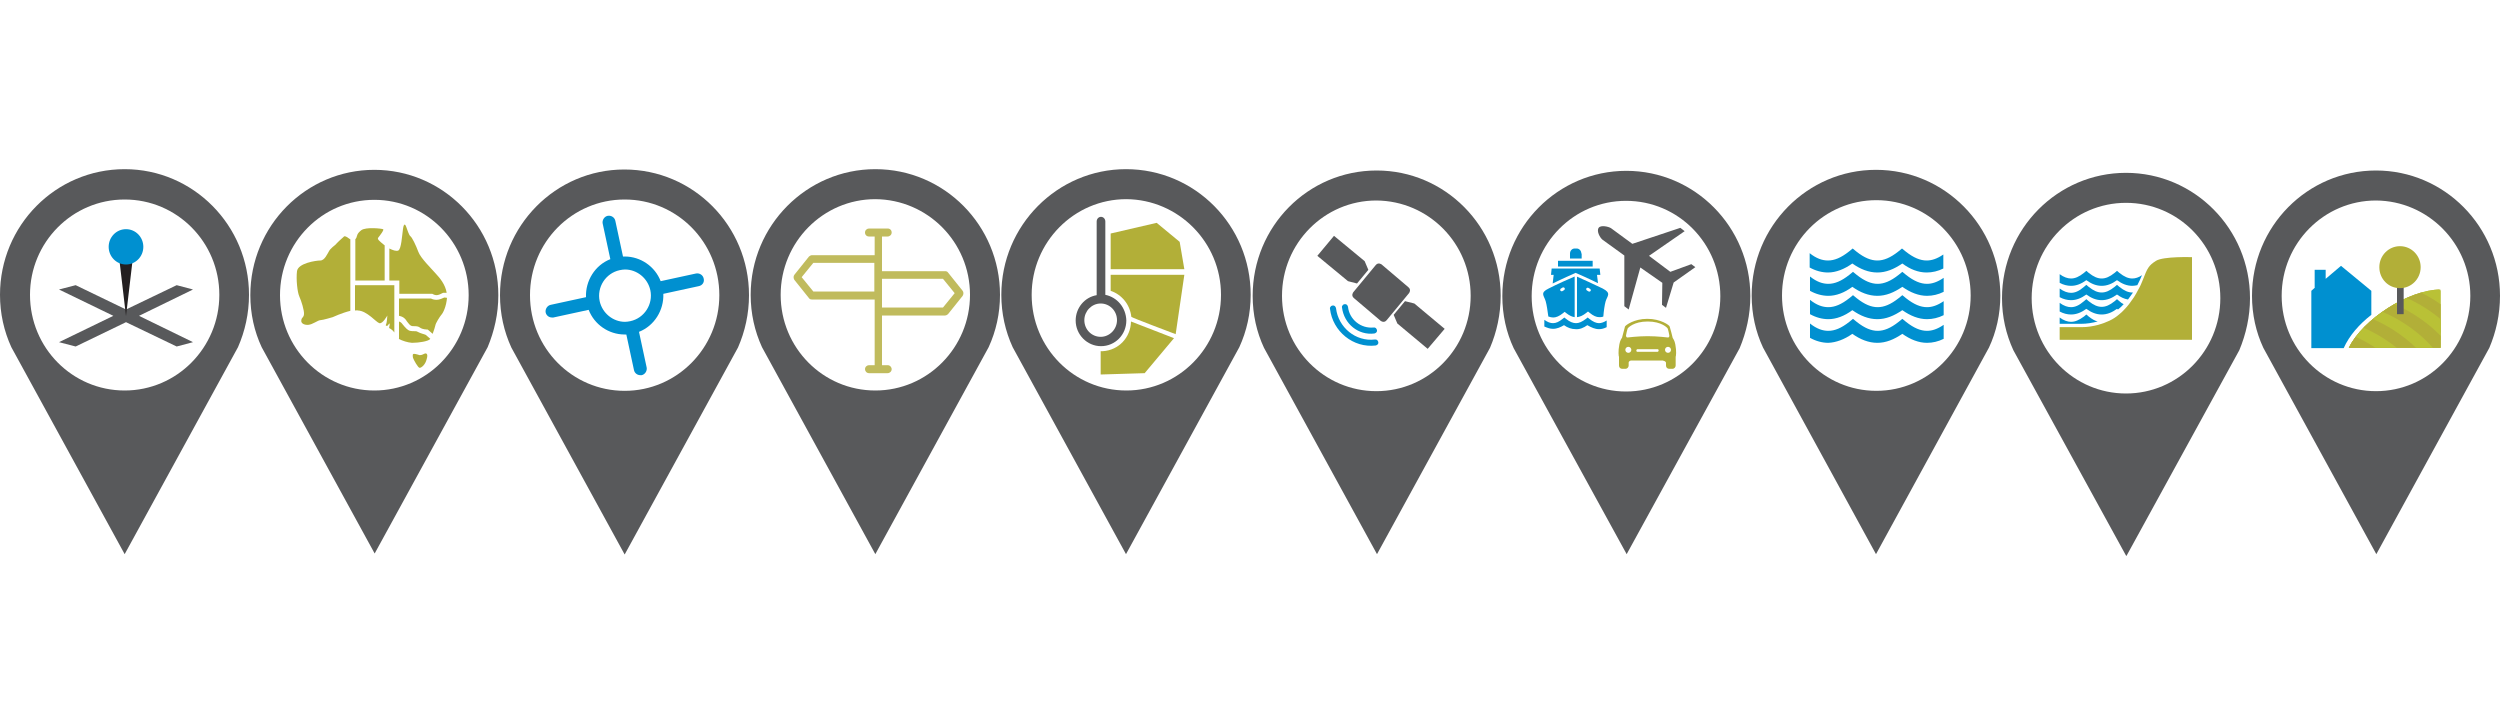 <?xml version="1.0" encoding="utf-8"?>
<!-- Generator: Adobe Illustrator 16.0.0, SVG Export Plug-In . SVG Version: 6.00 Build 0)  -->
<!DOCTYPE svg PUBLIC "-//W3C//DTD SVG 1.1//EN" "http://www.w3.org/Graphics/SVG/1.1/DTD/svg11.dtd">
<svg version="1.1" id="Layer_1" xmlns="http://www.w3.org/2000/svg" xmlns:xlink="http://www.w3.org/1999/xlink" x="0px" y="0px"
	 width="400px" height="116px" viewBox="0 0 750 116" style="enable-background:new 0 0 750 116;" xml:space="preserve">
<style type="text/css">
<![CDATA[
	.st0{clip-path:url(#SVGID_4_);fill:#0090D0;}
	.st1{clip-path:url(#SVGID_18_);fill:#0090D0;}
	.st2{clip-path:url(#SVGID_2_);fill:#B2AF38;}
	.st3{clip-path:url(#SVGID_12_);fill:#58595B;}
	.st4{clip-path:url(#SVGID_14_);fill:#B2AF38;}
	.st5{clip-path:url(#SVGID_2_);fill:#58595B;}
	.st6{clip-path:url(#SVGID_4_);fill:#B2AF38;}
	.st7{clip-path:url(#SVGID_14_);fill:#58595B;}
	.st8{clip-path:url(#SVGID_16_);fill:#B2AF38;}
	.st9{clip-path:url(#SVGID_16_);fill:#B9C136;}
	.st10{clip-path:url(#SVGID_4_);fill:#58595B;}
	.st11{clip-path:url(#SVGID_10_);fill:#0090D0;}
	.st12{clip-path:url(#SVGID_18_);fill:#B2AF38;}
	.st13{clip-path:url(#SVGID_6_);fill:#58595B;}
	.st14{clip-path:url(#SVGID_12_);fill:#0090D0;}
	.st15{clip-path:url(#SVGID_18_);fill:#58595B;}
	.st16{clip-path:url(#SVGID_8_);fill:#58595B;}
	.st17{clip-path:url(#SVGID_18_);fill:#C0BB5D;}
	.st18{clip-path:url(#SVGID_8_);fill:#231F20;}
]]>
</style>
<g>
	<defs>
		<rect id="SVGID_1_" width="750" height="116"/>
	</defs>
	<clipPath id="SVGID_2_">
		<use xlink:href="#SVGID_1_"  style="overflow:visible;"/>
	</clipPath>
	<path class="st5" d="M140.6,37.8c0,15.8-12.7,28.6-28.3,28.6C96.7,66.4,84,53.6,84,37.8C84,22,96.7,9.2,112.3,9.2
		C127.9,9.2,140.6,22,140.6,37.8 M149.5,37.8c0-20.8-16.7-37.6-37.2-37.6S75.1,17,75.1,37.8c0,5.6,1.2,10.9,3.4,15.6h0l33.9,61.9
		l33.9-61.9h0C148.3,48.6,149.5,43.4,149.5,37.8"/>
	<path class="st2" d="M106.5,42.4c0.3,0,0.6-0.1,0.9,0c2.7,0.1,5.4,3.5,6.4,3.8c1,0.3,2.4-2.3,2.4-2.3s-0.1,2.2-0.4,2.7
		c-0.3,0.5,0.5,0.5,0.6,0.2c0.2-0.2,0.4-0.7,0.5-0.4c0.1,0.3-0.3,1.2-0.1,1.3c0.2,0.1,1.1,0.6,1.5,1.3V34.8h-11.8V42.4z"/>
	<path class="st2" d="M115.3,22.8c0,0-0.1-0.1-0.1-0.1c-1.2-1-2.2-1.7-1.7-2.2c0.4-0.5,1.9-2.4,1.4-2.5c-0.5-0.2-5.1-0.7-6.5,0.3
		c-1.4,1.1-1.2,1.6-1.5,2.3c-0.1,0.2-0.2,0.3-0.3,0.4v12.4h8.8V22.8z"/>
	<path class="st2" d="M119.7,37.4h10l0.2,0.1c0,0,0.5,0.3,1.1,0.3c0.5,0,1.4-0.4,1.7-0.6l0.2-0.1l1.1,0c-0.4-2.5-2-4.4-3.3-5.8
		c-1.4-1.6-4.5-4.6-5.2-6.5c-0.7-1.9-1.9-4.4-2.4-4.7c-0.4-0.3-1-2.1-1.2-2.7c-0.2-0.6-0.7-1.6-1,0.5c-0.3,2.1-0.5,6-1.4,6.5
		c-0.6,0.3-1.7-0.1-2.7-0.6v9.6h3V37.4z"/>
	<path class="st2" d="M103.2,20.2c-0.5,0.4-2.4,2.2-2.5,2.4c-0.2,0.2-1.6,1.2-2,2c-0.5,0.8-1.3,2.8-2.6,2.8c-1.3,0-6.7,0.8-7,3.2
		c-0.3,2.4,0.1,6.3,0.7,7.6c0.6,1.3,1.5,4.2,1.4,5.3c-0.1,1.1-0.7,0.9-0.8,1.8c-0.2,0.9,0.8,1.5,2.1,1.4s2.9-1.4,3.6-1.4
		c0.7,0,3.7-0.9,3.7-0.9s2.8-1.3,5.3-1.9V21c0,0,0,0-0.1,0C104.4,20.6,103.6,19.9,103.2,20.2"/>
	<path class="st2" d="M133.3,38.5c-0.4,0.2-1.5,0.7-2.3,0.7c-0.7,0-1.4-0.2-1.7-0.4h-9.6v5.2c0.5,0.1,1.2,0.3,1.7,0.8
		c0.2,0.2,0.5,0.5,0.7,0.9c0.4,0.5,0.9,1.2,1.3,1.3c0.2,0.1,0.5,0.1,0.8,0.1c0.6,0,1.3,0,1.9,0.5c0.8,0.5,1.9,0.5,1.9,0.5h0.3
		l1.5,1.3c0.4-1,0.7-2.1,0.8-2.5c0.1-0.7,1.3-2.6,1.8-3.2c0.5-0.5,1.5-2.5,1.7-5.1L133.3,38.5z"/>
	<path class="st2" d="M127.5,55.3c-0.4,0.1-0.8,0.5-1.6,0.5c0,0-1.2-0.4-1.7-0.4c-0.5,0-0.4,0.6-0.3,1.2c0.2,0.6,1.5,3,2,3
		c0.5,0,1.7-0.9,2.1-2.6C128.5,55.4,127.9,55.2,127.5,55.3"/>
	<path class="st2" d="M125.3,48.8c-0.3-0.2-0.6-0.2-1.1-0.2c-0.4,0-0.7,0-1.2-0.1c-0.8-0.2-1.5-1.1-2.1-1.8
		c-0.2-0.3-0.4-0.5-0.6-0.7c-0.1-0.1-0.4-0.2-0.6-0.3v5.2h-0.1c1.1,0.6,2.7,1.1,4,1.2c2.2,0,4.9-0.5,5.4-1.1c0,0,0-0.1,0.1-0.1
		l-1.4-1.2C127.3,49.5,126.2,49.3,125.3,48.8"/>
</g>
<g>
	<defs>
		<rect id="SVGID_3_" x="600.6" y="1.1" width="74.4" height="114.9"/>
	</defs>
	<clipPath id="SVGID_4_">
		<use xlink:href="#SVGID_3_"  style="overflow:visible;"/>
	</clipPath>
	<path class="st10" d="M666.1,38.7c0,15.8-12.7,28.6-28.3,28.6c-15.6,0-28.3-12.8-28.3-28.6c0-15.8,12.7-28.6,28.3-28.6
		C653.5,10.1,666.1,22.9,666.1,38.7 M675,38.7c0-20.8-16.7-37.6-37.2-37.6s-37.2,16.8-37.2,37.6c0,5.6,1.2,10.8,3.4,15.6h0
		l33.9,61.8l33.9-61.8h0C673.8,49.5,675,44.2,675,38.7"/>
	<path class="st0" d="M621.3,45.8c-1,0-2.2-0.4-3.4-1.3v1.9h6.3c1.9,0,3.5-0.3,5.1-0.7c-0.8-0.2-1.7-0.7-2.7-1.5l-0.7-0.6l-0.7,0.6
		C623.7,45.3,622.5,45.8,621.3,45.8 M621.3,41.4c-1,0-2.2-0.4-3.4-1.3v2.6c1.1,0.6,2.3,0.9,3.4,0.9c1.6,0,3.1-0.6,4.6-1.7
		c1.5,1.1,3,1.7,4.6,1.7c1.6,0,3.1-0.6,4.6-1.7c0.1,0.1,0.2,0.1,0.3,0.2c0.6-0.5,1.2-1,1.7-1.6c-0.4-0.2-0.9-0.5-1.3-0.9l-0.7-0.6
		l-0.7,0.6c-1.5,1.2-2.7,1.7-3.9,1.7c-1.2,0-2.4-0.5-3.9-1.7l-0.7-0.6l-0.7,0.6C623.7,40.9,622.5,41.4,621.3,41.4 M621.3,37.1
		c-1,0-2.2-0.4-3.4-1.3v2.6c1.1,0.6,2.3,0.9,3.4,0.9c1.6,0,3.1-0.6,4.6-1.7c1.5,1.1,3,1.7,4.6,1.7c1.6,0,3.1-0.6,4.6-1.7
		c1.1,0.8,2.1,1.3,3.3,1.5c0.5-0.7,1-1.4,1.5-2.1c-0.1,0-0.1,0-0.2,0c-1.2,0-2.4-0.5-3.9-1.7l-0.7-0.6l-0.7,0.6
		c-1.5,1.2-2.7,1.7-3.9,1.7c-1.2,0-2.4-0.5-3.9-1.7l-0.7-0.6l-0.7,0.6C623.7,36.6,622.5,37.1,621.3,37.1 M642.6,31.8
		c-1,0.7-2,1-2.9,1c-1.2,0-2.4-0.5-3.9-1.7l-0.7-0.6l-0.7,0.6c-1.5,1.2-2.7,1.7-3.9,1.7c-1.2,0-2.4-0.5-3.9-1.7l-0.7-0.6l-0.7,0.6
		c-1.5,1.2-2.7,1.7-3.9,1.7c-1,0-2.2-0.4-3.4-1.3v2.6c1.1,0.6,2.3,0.9,3.4,0.9c1.6,0,3.1-0.6,4.6-1.7c1.5,1.1,3,1.7,4.6,1.7
		c1.6,0,3.1-0.6,4.6-1.7c1.5,1.1,3,1.7,4.6,1.7h0c0.5,0,1-0.1,1.5-0.2C641.7,33.8,642.2,32.8,642.6,31.8"/>
	<path class="st6" d="M646.8,27.5c-2.2,1.4-2.6,2.2-3.9,5.6c-0.4,1-0.8,2-1.4,3c-0.4,0.8-0.8,1.5-1.3,2.3c-0.5,0.7-1,1.4-1.5,2.1
		c-0.4,0.5-0.8,1-1.3,1.5c-0.5,0.6-1.1,1.1-1.7,1.6c-1.7,1.5-3.8,2.4-6.2,3.1c-1.5,0.4-3.2,0.7-5.1,0.7h-6.5v1v2.8h39.7V26.4
		C657.6,26.4,649,26.1,646.8,27.5"/>
</g>
<g>
	<defs>
		<rect id="SVGID_5_" width="74.7" height="115.5"/>
	</defs>
	<clipPath id="SVGID_6_">
		<use xlink:href="#SVGID_5_"  style="overflow:visible;"/>
	</clipPath>
	<path class="st13" d="M65.8,37.7c0,15.8-12.7,28.7-28.4,28.7C21.7,66.4,9,53.6,9,37.7C9,21.9,21.7,9.1,37.4,9.1
		C53.1,9.1,65.8,21.9,65.8,37.7 M74.7,37.7C74.7,16.9,58,0,37.4,0C16.7,0,0,16.9,0,37.7c0,5.6,1.2,10.9,3.4,15.7h0l34,62.1l34-62.1
		h0C73.5,48.6,74.7,43.3,74.7,37.7"/>
</g>
<g>
	<defs>
		<rect id="SVGID_7_" width="750" height="116"/>
	</defs>
	<clipPath id="SVGID_8_">
		<use xlink:href="#SVGID_7_"  style="overflow:visible;"/>
	</clipPath>
	<polygon class="st16" points="41.7,44 57.9,36.1 53,34.8 37.8,42.1 22.7,34.8 17.7,36.1 34,44 17.7,51.9 22.7,53.2 37.8,45.9
		53,53.2 57.9,51.9 	"/>
	<polygon class="st18" points="39.8,27.1 37.8,44.1 35.8,27.1 	"/>
</g>
<g>
	<defs>
		<rect id="SVGID_9_" width="74.7" height="115.5"/>
	</defs>
	<clipPath id="SVGID_10_">
		<use xlink:href="#SVGID_9_"  style="overflow:visible;"/>
	</clipPath>
	<path class="st11" d="M37.8,28.6c2.9,0,5.2-2.4,5.2-5.3c0-2.9-2.3-5.3-5.2-5.3s-5.2,2.4-5.2,5.3C32.6,26.2,34.9,28.6,37.8,28.6"/>
</g>
<g>
	<defs>
		<rect id="SVGID_11_" x="375.7" y="0.4" width="74.5" height="115.1"/>
	</defs>
	<clipPath id="SVGID_12_">
		<use xlink:href="#SVGID_11_"  style="overflow:visible;"/>
	</clipPath>
	<path class="st3" d="M441.2,38c0,15.8-12.7,28.6-28.3,28.6c-15.6,0-28.3-12.8-28.3-28.6c0-15.8,12.7-28.6,28.3-28.6
		C428.6,9.5,441.2,22.3,441.2,38 M450.2,38c0-20.8-16.7-37.6-37.2-37.6c-20.6,0-37.2,16.8-37.2,37.6c0,5.6,1.2,10.9,3.4,15.6h0
		l33.9,61.9l33.9-61.9h0C449,48.9,450.2,43.6,450.2,38"/>
	<path class="st3" d="M407.1,34.3l3.4-4.1l-1.1-2.6l-9.2-7.6l-5,6l9.2,7.6L407.1,34.3z M422.7,37.2c0,0,0.8-1-0.2-1.8l-8-6.8
		c0,0-1-0.8-1.8,0.2l-6.7,8.1c0,0-0.8,1,0.2,1.8l8,6.8c0,0,1,0.8,1.8-0.2L422.7,37.2z M433.4,47.9l-9.1-7.6l-2.8-0.7l-3.4,4.1
		l1.1,2.6l9.1,7.6L433.4,47.9z"/>
	<path class="st14" d="M413.1,48.3c-0.1-0.5-0.5-0.9-1-0.8c-3.8,0.4-7.3-2.4-7.7-6.2c-0.1-0.5-0.5-0.9-1-0.8c-0.2,0-0.3,0.1-0.5,0.2
		c-0.2,0.2-0.4,0.5-0.3,0.8c0.6,4.9,4.9,8.4,9.7,7.8C412.8,49.2,413.2,48.8,413.1,48.3 M413.5,51.9c-0.1-0.5-0.5-0.9-1-0.8
		c-5.8,0.7-11-3.6-11.7-9.4c-0.1-0.5-0.5-0.9-1-0.8c-0.2,0-0.3,0.1-0.5,0.2c-0.2,0.2-0.4,0.5-0.3,0.8c0.8,6.8,7,11.8,13.7,11
		C413.2,52.8,413.6,52.4,413.5,51.9"/>
</g>
<g>
	<defs>
		<rect id="SVGID_13_" width="750" height="116"/>
	</defs>
	<clipPath id="SVGID_14_">
		<use xlink:href="#SVGID_13_"  style="overflow:visible;"/>
	</clipPath>
	<path class="st7" d="M741.1,38c0,15.8-12.7,28.6-28.3,28.6c-15.6,0-28.3-12.8-28.3-28.6c0-15.8,12.7-28.6,28.3-28.6
		C728.4,9.5,741.1,22.3,741.1,38 M750,38c0-20.8-16.7-37.6-37.2-37.6c-20.6,0-37.2,16.8-37.2,37.6c0,5.6,1.2,10.9,3.4,15.6h0
		l33.9,61.9l33.9-61.9h0C748.8,48.9,750,43.6,750,38"/>
	<path class="st4" d="M732.1,36.1L732.1,36.1c-9.4,0-23.3,8.9-27.5,17.5h27.5V36.1z"/>
</g>
<g>
	<defs>
		<path id="SVGID_15_" d="M704.7,53.6h27.5V36.1c0,0,0,0,0,0C722.8,36.1,708.8,45,704.7,53.6"/>
	</defs>
	<clipPath id="SVGID_16_">
		<use xlink:href="#SVGID_15_"  style="overflow:visible;"/>
	</clipPath>
	<path class="st9" d="M717.5,31.5L717.5,31.5c9.4,0,23.3,8.9,27.5,17.5h-27.5V31.5z"/>
	<path class="st8" d="M714.7,33.8L714.7,33.8c9.4,0,23.3,8.9,27.5,17.5h-27.5V33.8z"/>
	<path class="st9" d="M711.9,36.1L711.9,36.1c9.3,0,23.3,8.9,27.5,17.5h-27.5V36.1z"/>
	<path class="st8" d="M708.9,38.3L708.9,38.3c9.3,0,23.3,8.9,27.5,17.5h-27.5V38.3z"/>
	<path class="st9" d="M705.4,40.6L705.4,40.6c9.3,0,23.3,8.9,27.5,17.5h-27.5V40.6z"/>
	<path class="st8" d="M702.3,42.7L702.3,42.7c9.4,0,23.3,8.9,27.5,17.5h-27.5V42.7z"/>
	<path class="st9" d="M699.5,45.3L699.5,45.3c9.3,0,23.3,8.9,27.5,17.5h-27.5V45.3z"/>
	<path class="st8" d="M696.4,47.7L696.4,47.7c9.4,0,23.3,8.9,27.5,17.5h-27.5V47.7z"/>
</g>
<g>
	<defs>
		<rect id="SVGID_17_" width="750" height="116"/>
	</defs>
	<clipPath id="SVGID_18_">
		<use xlink:href="#SVGID_17_"  style="overflow:visible;"/>
	</clipPath>
	<rect x="719.1" y="34.9" class="st15" width="2" height="8.6"/>
	<path class="st12" d="M720,35.7c3.4,0,6.2-2.8,6.2-6.3s-2.8-6.3-6.2-6.3c-3.4,0-6.2,2.8-6.2,6.3S716.5,35.7,720,35.7"/>
	<path class="st1" d="M711.4,43.7v-7.2l-9.1-7.5l-4.6,3.9v-2.7h-3.3v5.3h0.1l-1.1,1v17.2h9.7C704.8,49.9,707.8,46.5,711.4,43.7"/>
	<path class="st15" d="M366.3,37.7c0,15.8-12.7,28.7-28.4,28.7c-15.7,0-28.4-12.8-28.4-28.7c0-15.8,12.7-28.7,28.4-28.7
		C353.5,9.1,366.3,21.9,366.3,37.7 M375.2,37.7c0-20.8-16.7-37.7-37.4-37.7c-20.6,0-37.4,16.9-37.4,37.7c0,5.6,1.2,10.9,3.4,15.7h0
		l34,62.1l34-62.1h0C374,48.6,375.2,43.3,375.2,37.7"/>
	<path class="st15" d="M331.6,37.7V15.7c0-0.8-0.6-1.4-1.3-1.4c-0.7,0-1.3,0.6-1.3,1.4v22.1c-3.6,0.6-6.3,3.8-6.3,7.6
		c0,4.2,3.4,7.7,7.6,7.7c4.2,0,7.6-3.4,7.6-7.7C337.8,41.5,335.1,38.4,331.6,37.7 M330.2,50.3c-2.7,0-4.9-2.2-4.9-5
		c0-2.7,2.2-5,4.9-5c2.7,0,4.9,2.2,4.9,5C335.1,48,332.9,50.3,330.2,50.3"/>
	<path class="st12" d="M339.4,44.3c0,0.2,13.3,5.2,13.3,5.2l2.6-17.8h-22.1v4.8C336.5,37.6,339,40.6,339.4,44.3 M330.9,54.6
		c-0.4,0-0.7,0-0.7,0v7l13.2-0.4l8.8-10.5l-12.9-5C339.2,50.5,335.6,54.3,330.9,54.6 M333.2,30h22.1l-1.4-8.2l-6.9-5.7l-13.8,3.2V30
		z"/>
	<path class="st15" d="M291,37.7c0,15.8-12.7,28.7-28.4,28.7c-15.7,0-28.4-12.8-28.4-28.7c0-15.8,12.7-28.7,28.4-28.7
		C278.3,9.1,291,21.9,291,37.7 M300,37.7C300,16.9,283.3,0,262.6,0c-20.6,0-37.4,16.9-37.4,37.7c0,5.6,1.2,10.9,3.4,15.7h0l34,62.1
		l34-62.1h0C298.8,48.6,300,43.3,300,37.7"/>
	<path class="st17" d="M288.8,36.5l-4.4-5.5c-0.2-0.3-0.5-0.4-0.9-0.4h-18.9v-3.7c0,0,0,0,0,0v-6.7h1.7c0.6,0,1.2-0.5,1.2-1.2
		s-0.5-1.2-1.2-1.2h-5.6c-0.6,0-1.2,0.5-1.2,1.2s0.5,1.2,1.2,1.2h1.7v5.6h-18.8c-0.3,0-0.7,0.2-0.9,0.4l-4.4,5.5
		c-0.3,0.4-0.3,1,0,1.5l4.4,5.5c0.2,0.3,0.5,0.4,0.9,0.4h18.8v19.7h-1.7c-0.6,0-1.2,0.5-1.2,1.2c0,0.6,0.5,1.2,1.2,1.2h5.6
		c0.6,0,1.2-0.5,1.2-1.2c0-0.6-0.5-1.2-1.2-1.2h-1.7V43.9h18.9c0.3,0,0.7-0.2,0.9-0.4l4.4-5.5C289.1,37.5,289.1,36.9,288.8,36.5
		 M244,36.7l-3.5-4.3l3.5-4.3h18.3v8.6H244z M282.9,41.5h-18.3v-8.6h18.3l3.5,4.3L282.9,41.5z"/>
	<path class="st15" d="M215.8,37.8c0,15.8-12.7,28.7-28.4,28.7c-15.7,0-28.4-12.8-28.4-28.7s12.7-28.7,28.4-28.7
		C203.1,9.1,215.8,21.9,215.8,37.8 M224.7,37.8c0-20.8-16.7-37.7-37.4-37.7c-20.6,0-37.3,16.9-37.3,37.7c0,5.6,1.2,10.9,3.4,15.7h0
		l34,62.1l34-62.1h0C223.5,48.7,224.7,43.4,224.7,37.8"/>
	<path class="st1" d="M211.1,32.8c-0.2-1-1.2-1.7-2.3-1.5l-10.6,2.3c-1.7-4.4-6-7.4-10.8-7.4c-0.2,0-0.4,0-0.5,0l-2.3-10.7
		c-0.2-1-1.2-1.7-2.3-1.5c-1,0.2-1.7,1.3-1.5,2.3l2.3,10.7c-4.6,1.8-7.5,6.5-7.3,11.4l-10.6,2.3c-1,0.2-1.7,1.3-1.5,2.3
		c0.2,0.9,1,1.5,1.9,1.5c0.1,0,0.3,0,0.4,0l10.6-2.3c1.7,4.4,6,7.4,10.8,7.4c0.2,0,0.4,0,0.5,0l2.3,10.7c0.2,0.9,1,1.5,1.9,1.5
		c0.1,0,0.3,0,0.4,0c1-0.2,1.7-1.3,1.5-2.3l-2.3-10.7c4.6-1.8,7.5-6.5,7.3-11.4l10.6-2.3C210.7,34.9,211.4,33.9,211.1,32.8
		 M189.1,45.6c-0.5,0.1-1.1,0.2-1.6,0.2c-3.6,0-6.8-2.6-7.6-6.2c-0.9-4.2,1.8-8.4,6-9.3c0.5-0.1,1.1-0.2,1.6-0.2
		c3.6,0,6.8,2.6,7.6,6.2C196,40.5,193.3,44.7,189.1,45.6"/>
	<path class="st15" d="M591.2,37.9c0,15.8-12.7,28.6-28.3,28.6c-15.6,0-28.3-12.8-28.3-28.6s12.7-28.6,28.3-28.6
		C578.5,9.3,591.2,22.1,591.2,37.9 M600.1,37.9c0-20.8-16.7-37.7-37.3-37.7c-20.6,0-37.3,16.9-37.3,37.7c0,5.6,1.2,10.9,3.4,15.6h0
		l33.9,62l33.9-62h0C598.9,48.8,600.1,43.5,600.1,37.9"/>
	<path class="st1" d="M555.7,49.4c2.4,1.7,4.9,2.7,7.5,2.7c2.6,0,5-1,7.5-2.7c2.4,1.7,4.9,2.7,7.4,2.7h0c1.7,0,3.4-0.4,5-1.2v-4.2
		c-1.9,1.3-3.5,1.8-5,1.8c-1.9,0-3.9-0.8-6.3-2.7l-1.1-0.9l-1.1,0.9c-2.4,1.9-4.4,2.7-6.3,2.7c-1.9,0-3.9-0.8-6.3-2.7l-1.1-0.9
		l-1.1,0.9c-2.4,1.9-4.4,2.7-6.3,2.7c-1.7,0-3.5-0.6-5.5-2.2v4.3c1.8,1,3.7,1.5,5.5,1.5C550.8,52,553.3,51.1,555.7,49.4 M555.7,42.3
		c2.4,1.7,4.9,2.7,7.5,2.7c2.6,0,5-1,7.5-2.7c2.4,1.7,4.9,2.7,7.4,2.7h0c1.7,0,3.4-0.4,5-1.2v-4.2c-1.9,1.3-3.5,1.8-5,1.8
		c-1.9,0-3.9-0.8-6.3-2.7l-1.1-0.9l-1.1,0.9c-2.4,1.9-4.4,2.7-6.3,2.7c-1.9,0-3.9-0.8-6.3-2.7l-1.1-0.9l-1.1,0.9
		c-2.4,1.9-4.4,2.7-6.3,2.7c-1.7,0-3.5-0.6-5.5-2.2v4.3c1.8,1,3.7,1.5,5.5,1.5C550.8,45,553.3,44.1,555.7,42.3 M555.7,28.3
		c2.4,1.7,4.9,2.7,7.5,2.7c2.6,0,5-1,7.5-2.7C573,30,575.4,31,578,31h0c1.7,0,3.4-0.4,5-1.2v-4.2c-1.9,1.3-3.5,1.8-5,1.8
		c-1.9,0-3.9-0.8-6.3-2.7l-1.1-0.9l-1.1,0.9c-2.4,1.9-4.4,2.7-6.3,2.7c-1.9,0-3.9-0.8-6.3-2.7l-1.1-0.9l-1.1,0.9
		c-2.4,1.9-4.4,2.7-6.3,2.7c-1.7,0-3.5-0.6-5.5-2.2v4.3c1.8,1,3.7,1.5,5.5,1.5C550.8,31,553.3,30,555.7,28.3 M555.7,35.3
		c2.4,1.7,4.9,2.7,7.5,2.7c2.6,0,5-1,7.5-2.7c2.4,1.7,4.9,2.7,7.4,2.7h0c1.7,0,3.4-0.4,5-1.2v-4.2c-1.9,1.3-3.5,1.8-5,1.8
		c-1.9,0-3.9-0.8-6.3-2.7l-1.1-0.9l-1.1,0.9c-2.4,1.9-4.4,2.7-6.3,2.7c-1.9,0-3.9-0.8-6.3-2.7l-1.1-0.9l-1.1,0.9
		c-2.4,1.9-4.4,2.7-6.3,2.7c-1.7,0-3.5-0.6-5.5-2.2v4.3c1.8,1,3.7,1.5,5.5,1.5C550.8,38,553.3,37.1,555.7,35.3"/>
	<path class="st15" d="M516.1,38.1c0,15.8-12.7,28.6-28.3,28.6c-15.6,0-28.3-12.8-28.3-28.6c0-15.8,12.7-28.6,28.3-28.6
		C503.5,9.5,516.1,22.3,516.1,38.1 M525.1,38.1c0-20.8-16.7-37.6-37.2-37.6c-20.5,0-37.2,16.8-37.2,37.6c0,5.6,1.2,10.9,3.4,15.6h0
		l33.9,61.8l33.9-61.8h0C523.9,48.9,525.1,43.7,525.1,38.1"/>
	<path class="st15" d="M483.3,17.7l6.4,4.7l14.4-4.8l1.3,1L494.7,26l6.4,4.8l6.3-2.3l1.2,0.9l-6.5,4.6l-2.3,7.6l-1.2-0.9l0.1-6.6
		l-6.6-4.6l-3.5,12.6l-1.3-1l0-15.2l-6.5-4.7c-0.8-0.6-1.9-2.6-1.2-3.6C480.2,16.7,482.5,17.2,483.3,17.7"/>
	<path class="st12" d="M491.2,54.8c-0.2,0-0.3-0.2-0.3-0.4c0-0.2,0.2-0.4,0.3-0.4h6.1c0.2,0,0.3,0.2,0.3,0.4c0,0.2-0.2,0.4-0.3,0.4
		H491.2z M494.3,50.1c-2.9,0-6.1,0.4-6.1,0.4h0c-0.3,0-0.4-0.4-0.4-0.6c0.3-1.7,0.5-2,0.5-2.1c0.1-0.2,1.8-2.1,6-2.1s5.9,1.9,6,2.1
		c0,0.1,0.2,0.4,0.5,2.1c0,0.2,0,0.6-0.4,0.6h0C500.4,50.5,497.2,50.1,494.3,50.1 M500.4,55.1c-0.5,0-0.9-0.4-0.9-0.9
		c0-0.5,0.4-0.9,0.9-0.9c0.5,0,0.9,0.4,0.9,0.9C501.3,54.7,500.9,55.1,500.4,55.1 M499,57.5c0.5,0,0.8,0.4,0.8,0.6v0.8
		c0,0.6,0.4,1,1,1h0.9c0.6,0,1-0.5,1-1v-2.6c0.1-0.2,0.3-1.6-0.1-3.7c-0.2-1.2-0.7-1.8-0.8-2c0,0-0.7-2.9-0.9-3.4
		c-0.1-0.4-2.7-2.3-6.7-2.3c-4,0-6.5,1.9-6.7,2.3c-0.1,0.4-0.9,3.4-0.9,3.4c-0.1,0.1-0.6,0.8-0.8,2c-0.4,2.1-0.2,3.6-0.1,3.7v2.6
		c0,0.6,0.4,1,1,1h0.9c0.6,0,1-0.5,1-1V58c0-0.2,0.3-0.6,0.8-0.6H499z M488.5,55.1c-0.5,0-0.9-0.4-0.9-0.9c0-0.5,0.4-0.9,0.9-0.9
		s0.9,0.4,0.9,0.9C489.4,54.7,489,55.1,488.5,55.1"/>
	<path class="st1" d="M465.9,47.9c-0.9,0-1.7-0.3-2.6-0.7v-2c1,0.7,1.8,1,2.6,1c0.9,0,1.8-0.4,2.9-1.3l0.5-0.4l0.5,0.4
		c1.1,0.9,2.1,1.3,3,1.3c0.9,0,1.8-0.4,3-1.3l0.5-0.4l0.5,0.4c1.1,0.9,2.1,1.3,2.9,1.3c0.7,0,1.5-0.3,2.3-0.8v2
		c-0.8,0.4-1.5,0.6-2.3,0.6h0c-1.2,0-2.3-0.5-3.5-1.2c-1.1,0.8-2.3,1.3-3.5,1.2c-1.2,0-2.4-0.4-3.5-1.2
		C468.2,47.4,467.1,47.9,465.9,47.9 M468.1,36.4c0.1,0.2,0.4,0.3,0.6,0.2l0.5-0.3c0.2-0.1,0.3-0.4,0.2-0.6c-0.1-0.2-0.4-0.3-0.6-0.2
		l-0.5,0.3C468.1,35.9,468,36.2,468.1,36.4 M463.7,39.6c-0.5-1.7-1.8-2.5,0.9-3.8c2.3-1.2,6.6-3.1,7.8-3.6v12.2
		c-0.8-0.1-1.6-0.5-2.5-1.2l-0.5-0.4l-0.5,0.4c-1.1,0.9-2.1,1.3-2.9,1.3c-0.5,0-0.9-0.1-1.5-0.3C464.3,42.7,464,40.6,463.7,39.6
		 M465.8,34.3c2.8-1.4,6.7-3.1,6.7-3.1l0.2-0.1l0.2,0.1c0,0,3.7,1.6,6.5,3l-0.3-2.5h1l-0.2-1.9h-14.4l-0.2,1.9h0.8L465.8,34.3z
		 M474.4,25.3c0-0.8-0.6-1.5-1.4-1.5h-0.6c-0.8,0-1.4,0.7-1.4,1.5v1.5h3.5V25.3z M476.1,36.4l0.5,0.3c0.2,0.1,0.5,0,0.6-0.2
		c0.1-0.2,0-0.5-0.2-0.6l-0.5-0.3c-0.2-0.1-0.5,0-0.6,0.2C475.8,36,475.9,36.3,476.1,36.4 M473,32.2c1.2,0.5,5.5,2.5,7.8,3.6
		c2.7,1.4,1.4,2.2,0.9,3.8c-0.3,1-0.6,3.1-0.7,4.6c-0.4,0.2-0.8,0.2-1.2,0.2c-0.9,0-1.8-0.4-2.9-1.3l-0.5-0.4l-0.5,0.4
		c-1,0.8-1.9,1.2-2.8,1.3V32.2z M477.8,29.2h-10.4v-1.7h10.4V29.2z"/>
</g>
</svg>
